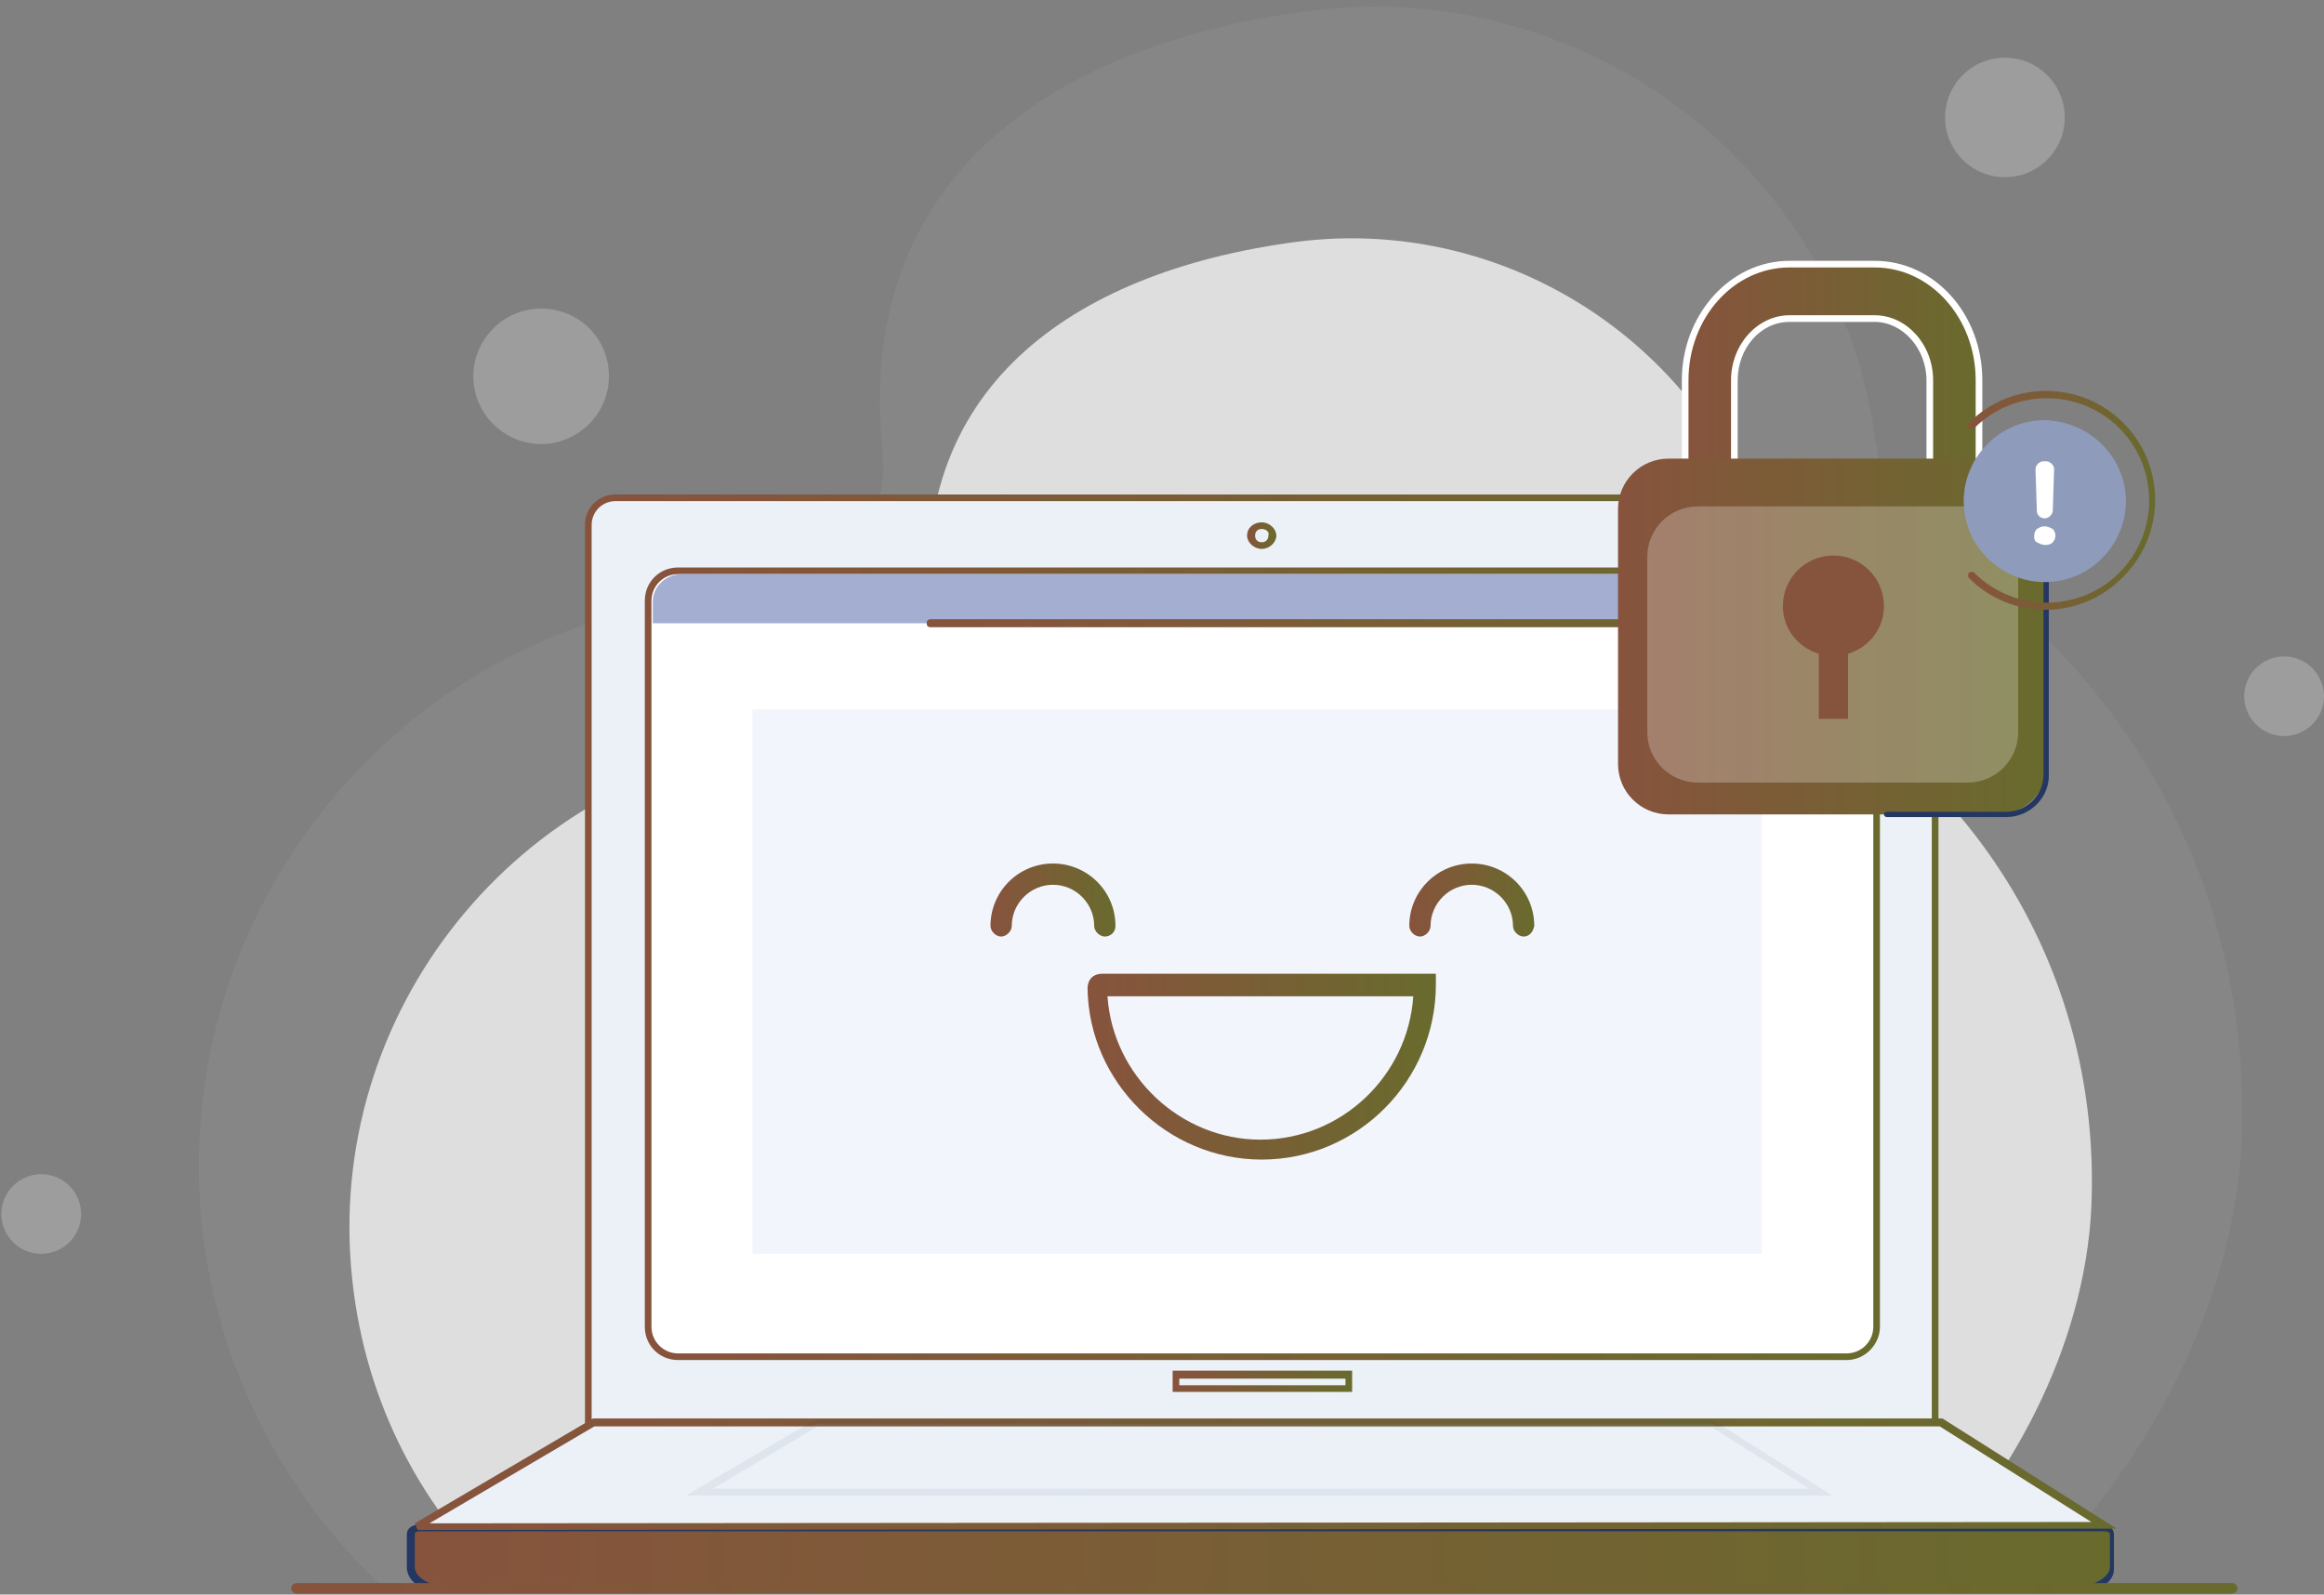 <svg width="341" height="234" viewBox="0 0 341 234" fill="none" xmlns="http://www.w3.org/2000/svg">
<rect x="0" y="0" width="341" height="234" fill="#808080" stroke="none"/>
<g clip-path="url(#clip0_100_2499)">
<g opacity="0.41">
<g opacity="0.41">
<path opacity="0.41" d="M328.905 167.632C330.466 130.617 312.324 99.056 284.622 81.133C279.55 77.822 276.039 72.172 275.453 66.133C275.453 65.743 275.453 65.548 275.258 65.159C270.186 24.637 232.341 -3.806 191.764 1.648C153.138 6.714 125.242 27.169 129.534 66.522C129.534 66.717 129.534 66.912 129.534 67.302C130.314 78.016 121.925 86.978 111.196 87.173C108.855 87.173 106.709 87.368 104.368 87.562C58.134 92.433 24.776 133.929 29.652 180.1C31.994 201.14 41.943 219.648 56.379 233.09H296.717C315.055 215.556 327.735 191.399 328.905 167.632Z" fill="#DEDEDE"/>
</g>
</g>
<path opacity="0.31" d="M89.347 55.223C89.347 60.678 84.86 65.159 79.398 65.159C73.936 65.159 69.449 60.678 69.449 55.223C69.449 49.768 73.936 45.287 79.398 45.287C84.86 45.287 89.347 49.573 89.347 55.223Z" fill="#DEDEDE"/>
<path opacity="0.31" d="M294.181 26C299.029 26 302.96 22.076 302.96 17.234C302.96 12.392 299.029 8.467 294.181 8.467C289.333 8.467 285.402 12.392 285.402 17.234C285.402 22.076 289.333 26 294.181 26Z" fill="#DEDEDE"/>
<path opacity="0.31" d="M341 102.174C341 105.485 338.269 108.018 335.148 108.018C331.831 108.018 329.295 105.291 329.295 102.174C329.295 98.862 332.027 96.329 335.148 96.329C338.464 96.329 341 99.056 341 102.174Z" fill="#DEDEDE"/>
<path opacity="0.31" d="M11.9 178.152C11.9 181.464 9.169 183.996 6.048 183.996C2.731 183.996 0.195 181.269 0.195 178.152C0.195 174.84 2.926 172.307 6.048 172.307C9.169 172.307 11.9 174.84 11.9 178.152Z" fill="#DEDEDE"/>
<path d="M306.861 177.178C308.227 145.617 292.62 118.733 269.016 103.342C264.529 100.42 261.798 95.745 261.212 90.485C261.212 90.29 261.212 89.9 261.017 89.705C256.726 55.223 224.342 30.871 189.813 35.546C156.845 40.027 133.045 57.366 136.556 90.874C136.556 91.069 136.556 91.264 136.556 91.459C137.142 100.615 129.924 108.213 120.95 108.408C118.999 108.408 117.048 108.602 115.098 108.797C76.082 113.083 47.405 148.54 51.697 187.893C53.647 206.01 62.036 221.791 74.521 233.09H279.55C295.156 218.089 305.886 197.439 306.861 177.178Z" fill="#DEDEDE"/>
<path d="M284.037 209.322H86.226V77.042C86.226 74.899 87.981 72.951 90.322 72.951H279.94C282.086 72.951 284.037 74.704 284.037 77.042V209.322Z" fill="#ECF1F7"/>
<path d="M284.622 209.712H85.835V77.042C85.835 74.51 87.786 72.561 90.322 72.561H279.94C282.476 72.561 284.427 74.51 284.427 77.042V209.712H284.622ZM86.811 208.738H283.452V77.042C283.452 75.094 281.891 73.536 279.94 73.536H90.322C88.371 73.536 86.811 75.094 86.811 77.042V208.738Z" fill="url(#paint0_linear_100_2499)"/>
<path d="M197.812 201.725H172.451V203.673H197.812V201.725Z" fill="#ECF1F7"/>
<path d="M198.397 204.257H172.061V201.14H198.397V204.257ZM173.036 203.283H197.421V202.309H173.036V203.283Z" fill="url(#paint1_linear_100_2499)"/>
<path d="M186.692 78.601C186.692 79.38 185.912 80.159 185.131 80.159C184.351 80.159 183.571 79.575 183.571 78.601C183.571 77.627 184.351 77.042 185.131 77.042C186.107 77.042 186.692 77.822 186.692 78.601Z" fill="#ECF1F7"/>
<path d="M185.131 80.549C183.961 80.549 182.985 79.575 182.985 78.601C182.985 77.432 183.961 76.653 185.131 76.653C186.302 76.653 187.277 77.627 187.277 78.601C187.277 79.575 186.302 80.549 185.131 80.549ZM185.131 77.627C184.546 77.627 184.156 78.016 184.156 78.601C184.156 79.185 184.546 79.575 185.131 79.575C185.716 79.575 186.107 79.185 186.107 78.601C186.302 78.016 185.716 77.627 185.131 77.627Z" fill="url(#paint2_linear_100_2499)"/>
<path d="M304.911 233.285H64.962C62.426 233.285 60.28 231.921 60.28 230.168V225.297C60.28 224.713 60.865 224.323 61.646 224.323H308.617C309.398 224.323 309.983 224.713 309.983 225.297V230.168C309.983 231.726 307.642 233.285 304.911 233.285Z" fill="url(#paint3_linear_100_2499)"/>
<path d="M304.911 233.674H64.962C62.036 233.674 59.695 232.116 59.695 229.973V225.102C59.695 224.323 60.475 223.739 61.45 223.739H308.422C309.397 223.739 310.178 224.323 310.178 225.102V229.973C310.373 232.116 308.032 233.674 304.911 233.674ZM61.646 224.713C61.06 224.713 60.865 224.908 60.865 225.102V229.973C60.865 231.337 62.816 232.7 65.157 232.7H305.106C307.447 232.7 309.592 231.337 309.592 229.973V225.102C309.592 224.908 309.202 224.713 308.812 224.713H61.646Z" fill="#243762"/>
<path d="M99.491 198.997H270.967C273.308 198.997 275.453 197.049 275.453 194.516V88.147C275.453 85.809 273.503 83.666 270.967 83.666H99.491C97.15 83.666 95.004 85.614 95.004 88.147V194.711C95.004 197.049 96.955 198.997 99.491 198.997Z" fill="white"/>
<path d="M270.967 199.582H99.491C96.76 199.582 94.614 197.439 94.614 194.711V88.147C94.614 85.419 96.76 83.276 99.491 83.276H270.967C273.698 83.276 275.844 85.419 275.844 88.147V194.711C275.844 197.244 273.698 199.582 270.967 199.582ZM99.491 84.25C97.345 84.25 95.59 86.004 95.59 88.147V194.711C95.59 196.854 97.345 198.607 99.491 198.607H270.967C273.113 198.607 274.868 196.854 274.868 194.711V88.147C274.868 86.004 273.113 84.25 270.967 84.25H99.491Z" fill="url(#paint4_linear_100_2499)"/>
<path d="M274.478 91.459V88.342C274.478 86.199 272.527 84.251 270.186 84.251H100.076C97.736 84.251 95.785 86.004 95.785 88.342V91.459H274.478Z" fill="#A3AED0"/>
<path d="M259.457 88.147C259.457 88.731 259.067 89.121 258.481 89.121C257.896 89.121 257.506 88.731 257.506 88.147C257.506 87.562 257.896 87.173 258.481 87.173C259.067 87.173 259.457 87.562 259.457 88.147Z" fill="white"/>
<path d="M262.383 89.121C262.922 89.121 263.359 88.685 263.359 88.147C263.359 87.609 262.922 87.173 262.383 87.173C261.844 87.173 261.408 87.609 261.408 88.147C261.408 88.685 261.844 89.121 262.383 89.121Z" fill="white"/>
<path d="M266.48 89.121C267.018 89.121 267.455 88.685 267.455 88.147C267.455 87.609 267.018 87.173 266.48 87.173C265.941 87.173 265.504 87.609 265.504 88.147C265.504 88.685 265.941 89.121 266.48 89.121Z" fill="white"/>
<path opacity="0.43" d="M258.481 104.122H110.416V183.996H258.481V104.122Z" fill="#E1E9F8"/>
<path d="M87.006 208.933L61.06 224.129L308.617 223.934L284.622 208.933H87.006Z" fill="#ECF1F7"/>
<path d="M61.255 224.518L61.06 223.934L60.865 223.544L87.006 208.154H87.201H285.012L310.568 224.323L61.255 224.518ZM87.201 209.322L63.011 223.544L306.861 223.349L284.622 209.322H87.201Z" fill="url(#paint5_linear_100_2499)"/>
<g opacity="0.26">
<path opacity="0.26" d="M119.779 208.933L102.612 219.063L267.065 218.868L251.263 208.933H119.779Z" fill="#ECF1F7"/>
<path opacity="0.26" d="M100.662 219.453L119.584 208.348H251.263L268.821 219.453H100.662ZM119.975 209.322L104.563 218.479H265.504L251.263 209.517L119.975 209.322Z" fill="#243762"/>
</g>
<path d="M162.112 137.435C161.332 137.435 160.551 136.656 160.551 135.877C160.551 132.565 157.82 129.837 154.504 129.837C151.187 129.837 148.456 132.565 148.456 135.877C148.456 136.656 147.676 137.435 146.896 137.435C146.115 137.435 145.335 136.656 145.335 135.877C145.335 130.811 149.432 126.72 154.504 126.72C159.576 126.72 163.673 130.811 163.673 135.877C163.673 136.851 162.892 137.435 162.112 137.435Z" fill="url(#paint6_linear_100_2499)"/>
<path d="M223.562 137.435C222.782 137.435 222.001 136.656 222.001 135.877C222.001 132.565 219.27 129.837 215.954 129.837C212.638 129.837 209.906 132.565 209.906 135.877C209.906 136.656 209.126 137.435 208.346 137.435C207.565 137.435 206.785 136.656 206.785 135.877C206.785 130.811 210.882 126.72 215.954 126.72C221.026 126.72 225.123 130.811 225.123 135.877C224.928 136.851 224.342 137.435 223.562 137.435Z" fill="url(#paint7_linear_100_2499)"/>
<path d="M185.131 170.164C171.28 170.164 159.771 158.865 159.576 145.033C159.576 144.449 159.771 143.864 160.161 143.475C160.551 143.085 161.136 142.89 161.722 142.89H210.687V144.449C210.687 158.67 199.177 170.164 185.131 170.164ZM162.502 146.202C163.282 157.891 173.231 167.242 184.936 167.242C196.836 167.242 206.59 157.891 207.37 146.202H162.502Z" fill="url(#paint8_linear_100_2499)"/>
<path d="M274.478 92.043H136.556C136.166 92.043 135.971 91.848 135.971 91.459C135.971 91.069 136.166 90.874 136.556 90.874H274.673C275.063 90.874 275.258 91.069 275.258 91.459C275.063 91.848 274.868 92.043 274.478 92.043Z" fill="url(#paint9_linear_100_2499)"/>
<path d="M247.362 73.341V55.807C247.362 46.456 254.19 38.858 262.773 38.858H275.258C283.647 38.858 290.67 46.456 290.67 55.807V73.341C290.67 82.692 283.842 90.29 275.258 90.29H262.773C254.19 90.29 247.362 82.692 247.362 73.341ZM262.578 46.846C258.091 46.846 254.385 50.937 254.385 55.807V73.341C254.385 78.211 258.091 82.302 262.578 82.302H275.063C279.55 82.302 283.257 78.211 283.257 73.341V55.807C283.257 50.937 279.55 46.846 275.063 46.846H262.578Z" fill="url(#paint10_linear_100_2499)"/>
<path d="M275.063 90.874H262.578C253.799 90.874 246.776 83.082 246.776 73.341V55.807C246.776 46.261 253.799 38.274 262.578 38.274H275.063C283.842 38.274 290.865 46.067 290.865 55.807V73.341C290.865 82.887 283.842 90.874 275.063 90.874ZM262.578 39.248C254.385 39.248 247.752 46.651 247.752 55.807V73.341C247.752 82.497 254.385 89.9 262.578 89.9H275.063C283.256 89.9 289.889 82.497 289.889 73.341V55.807C289.889 46.651 283.256 39.248 275.063 39.248H262.578ZM275.063 82.887H262.578C257.896 82.887 253.994 78.601 253.994 73.341V55.807C253.994 50.547 257.896 46.261 262.578 46.261H275.063C279.745 46.261 283.647 50.547 283.647 55.807V73.341C283.647 78.601 279.94 82.887 275.063 82.887ZM262.578 47.236C258.286 47.236 254.97 51.132 254.97 55.807V73.341C254.97 78.016 258.481 81.913 262.578 81.913H275.063C279.355 81.913 282.671 78.016 282.671 73.341V55.807C282.671 51.132 279.16 47.236 275.063 47.236H262.578Z" fill="white"/>
<path d="M244.826 119.512H293.01C297.107 119.512 300.423 116.2 300.423 112.109V74.704C300.423 70.613 297.107 67.302 293.01 67.302H244.826C240.729 67.302 237.413 70.613 237.413 74.704V112.109C237.413 116.2 240.729 119.512 244.826 119.512Z" fill="url(#paint11_linear_100_2499)"/>
<path d="M294.376 119.902H276.819C276.624 119.902 276.429 119.707 276.429 119.512C276.429 119.317 276.624 119.123 276.819 119.123H294.376C297.497 119.123 299.838 116.59 299.838 113.668V78.601C299.838 78.406 300.033 78.211 300.228 78.211C300.424 78.211 300.619 78.406 300.619 78.601V113.473C300.814 116.98 297.888 119.902 294.376 119.902Z" fill="#243762"/>
<path opacity="0.25" d="M249.117 114.837H288.718C292.815 114.837 296.131 111.525 296.131 107.434V81.718C296.131 77.627 292.815 74.315 288.718 74.315H249.117C245.02 74.315 241.704 77.627 241.704 81.718V107.434C241.704 111.525 245.02 114.837 249.117 114.837Z" fill="white"/>
<path d="M261.603 88.926C261.603 84.835 264.919 81.523 269.016 81.523C273.112 81.523 276.429 84.835 276.429 88.926C276.429 92.238 274.283 94.965 271.161 95.939V105.485H266.87V95.939C263.748 94.965 261.603 92.238 261.603 88.926Z" fill="#86533D"/>
<path d="M327.345 233.869H43.503C43.113 233.869 42.723 233.48 42.723 233.09C42.723 232.7 43.113 232.311 43.503 232.311H327.54C327.93 232.311 328.32 232.7 328.32 233.09C328.32 233.48 327.93 233.869 327.345 233.869Z" fill="url(#paint12_linear_100_2499)"/>
<path d="M311.933 73.536C311.933 79.965 306.666 85.419 300.033 85.419C293.596 85.419 288.133 80.159 288.133 73.536C288.133 67.107 293.4 61.652 300.033 61.652C306.666 61.847 311.933 67.107 311.933 73.536Z" fill="#8F9BBA"/>
<path d="M288.914 84.835C288.719 84.64 288.719 84.251 288.914 84.056C289.109 83.861 289.499 83.861 289.694 84.056C295.547 89.9 305.106 89.9 310.958 84.056C316.81 78.211 316.81 68.665 310.958 62.821C305.106 56.976 295.547 56.976 289.694 62.821C289.499 63.016 289.109 63.016 288.914 62.821C288.719 62.626 288.719 62.236 288.914 62.041C295.156 55.807 305.301 55.807 311.543 62.041C317.786 68.275 317.786 78.406 311.543 84.64C305.301 91.069 295.156 91.069 288.914 84.835Z" fill="url(#paint13_linear_100_2499)"/>
<path d="M300.033 79.965C299.643 79.965 299.253 79.77 298.863 79.575C298.473 79.38 298.473 78.99 298.473 78.601C298.473 78.211 298.668 77.822 298.863 77.627C299.253 77.432 299.448 77.237 300.033 77.237C300.423 77.237 300.814 77.432 301.204 77.627C301.399 77.822 301.594 78.211 301.594 78.601C301.594 78.99 301.399 79.38 301.204 79.575C300.814 79.965 300.423 79.965 300.033 79.965ZM301.399 68.86L301.204 74.899C301.204 75.484 300.619 76.068 300.033 76.068C299.448 76.068 298.863 75.679 298.863 74.899L298.668 68.86C298.668 68.276 299.253 67.691 299.838 67.691H300.228C300.814 67.691 301.399 68.276 301.399 68.86Z" fill="white"/>
</g>
<defs>
<linearGradient id="paint0_linear_100_2499" x1="84.811" y1="140.28" x2="286.671" y2="140.28" gradientUnits="userSpaceOnUse">
<stop stop-color="#87533D"/>
<stop offset="1" stop-color="#686B2D"/>
</linearGradient>
<linearGradient id="paint1_linear_100_2499" x1="171.925" y1="202.679" x2="198.668" y2="202.679" gradientUnits="userSpaceOnUse">
<stop stop-color="#87533D"/>
<stop offset="1" stop-color="#686B2D"/>
</linearGradient>
<linearGradient id="paint2_linear_100_2499" x1="182.963" y1="78.576" x2="187.321" y2="78.576" gradientUnits="userSpaceOnUse">
<stop stop-color="#87533D"/>
<stop offset="1" stop-color="#686B2D"/>
</linearGradient>
<linearGradient id="paint3_linear_100_2499" x1="58.993" y1="228.748" x2="312.557" y2="228.748" gradientUnits="userSpaceOnUse">
<stop stop-color="#87533D"/>
<stop offset="1" stop-color="#686B2D"/>
</linearGradient>
<linearGradient id="paint4_linear_100_2499" x1="93.68" y1="140.702" x2="277.712" y2="140.702" gradientUnits="userSpaceOnUse">
<stop stop-color="#87533D"/>
<stop offset="1" stop-color="#686B2D"/>
</linearGradient>
<linearGradient id="paint5_linear_100_2499" x1="59.578" y1="216.234" x2="313.142" y2="216.234" gradientUnits="userSpaceOnUse">
<stop stop-color="#87533D"/>
<stop offset="1" stop-color="#686B2D"/>
</linearGradient>
<linearGradient id="paint6_linear_100_2499" x1="145.24" y1="132.011" x2="163.862" y2="132.011" gradientUnits="userSpaceOnUse">
<stop stop-color="#87533D"/>
<stop offset="1" stop-color="#686B2D"/>
</linearGradient>
<linearGradient id="paint7_linear_100_2499" x1="206.691" y1="132.011" x2="225.312" y2="132.011" gradientUnits="userSpaceOnUse">
<stop stop-color="#87533D"/>
<stop offset="1" stop-color="#686B2D"/>
</linearGradient>
<linearGradient id="paint8_linear_100_2499" x1="159.312" y1="156.357" x2="211.214" y2="156.357" gradientUnits="userSpaceOnUse">
<stop stop-color="#87533D"/>
<stop offset="1" stop-color="#686B2D"/>
</linearGradient>
<linearGradient id="paint9_linear_100_2499" x1="135.253" y1="91.451" x2="276.694" y2="91.451" gradientUnits="userSpaceOnUse">
<stop stop-color="#87533D"/>
<stop offset="1" stop-color="#686B2D"/>
</linearGradient>
<linearGradient id="paint10_linear_100_2499" x1="247.139" y1="64.253" x2="291.116" y2="64.253" gradientUnits="userSpaceOnUse">
<stop stop-color="#87533D"/>
<stop offset="1" stop-color="#686B2D"/>
</linearGradient>
<linearGradient id="paint11_linear_100_2499" x1="237.088" y1="93.081" x2="301.073" y2="93.081" gradientUnits="userSpaceOnUse">
<stop stop-color="#87533D"/>
<stop offset="1" stop-color="#686B2D"/>
</linearGradient>
<linearGradient id="paint12_linear_100_2499" x1="41.251" y1="233.08" x2="331.264" y2="233.08" gradientUnits="userSpaceOnUse">
<stop stop-color="#87533D"/>
<stop offset="1" stop-color="#686B2D"/>
</linearGradient>
<linearGradient id="paint13_linear_100_2499" x1="288.626" y1="73.225" x2="316.508" y2="73.225" gradientUnits="userSpaceOnUse">
<stop stop-color="#87533D"/>
<stop offset="1" stop-color="#686B2D"/>
</linearGradient>
<clipPath id="clip0_100_2499">
<rect width="341" height="233" fill="white" transform="translate(0 0.869)"/>
</clipPath>
</defs>
</svg>
